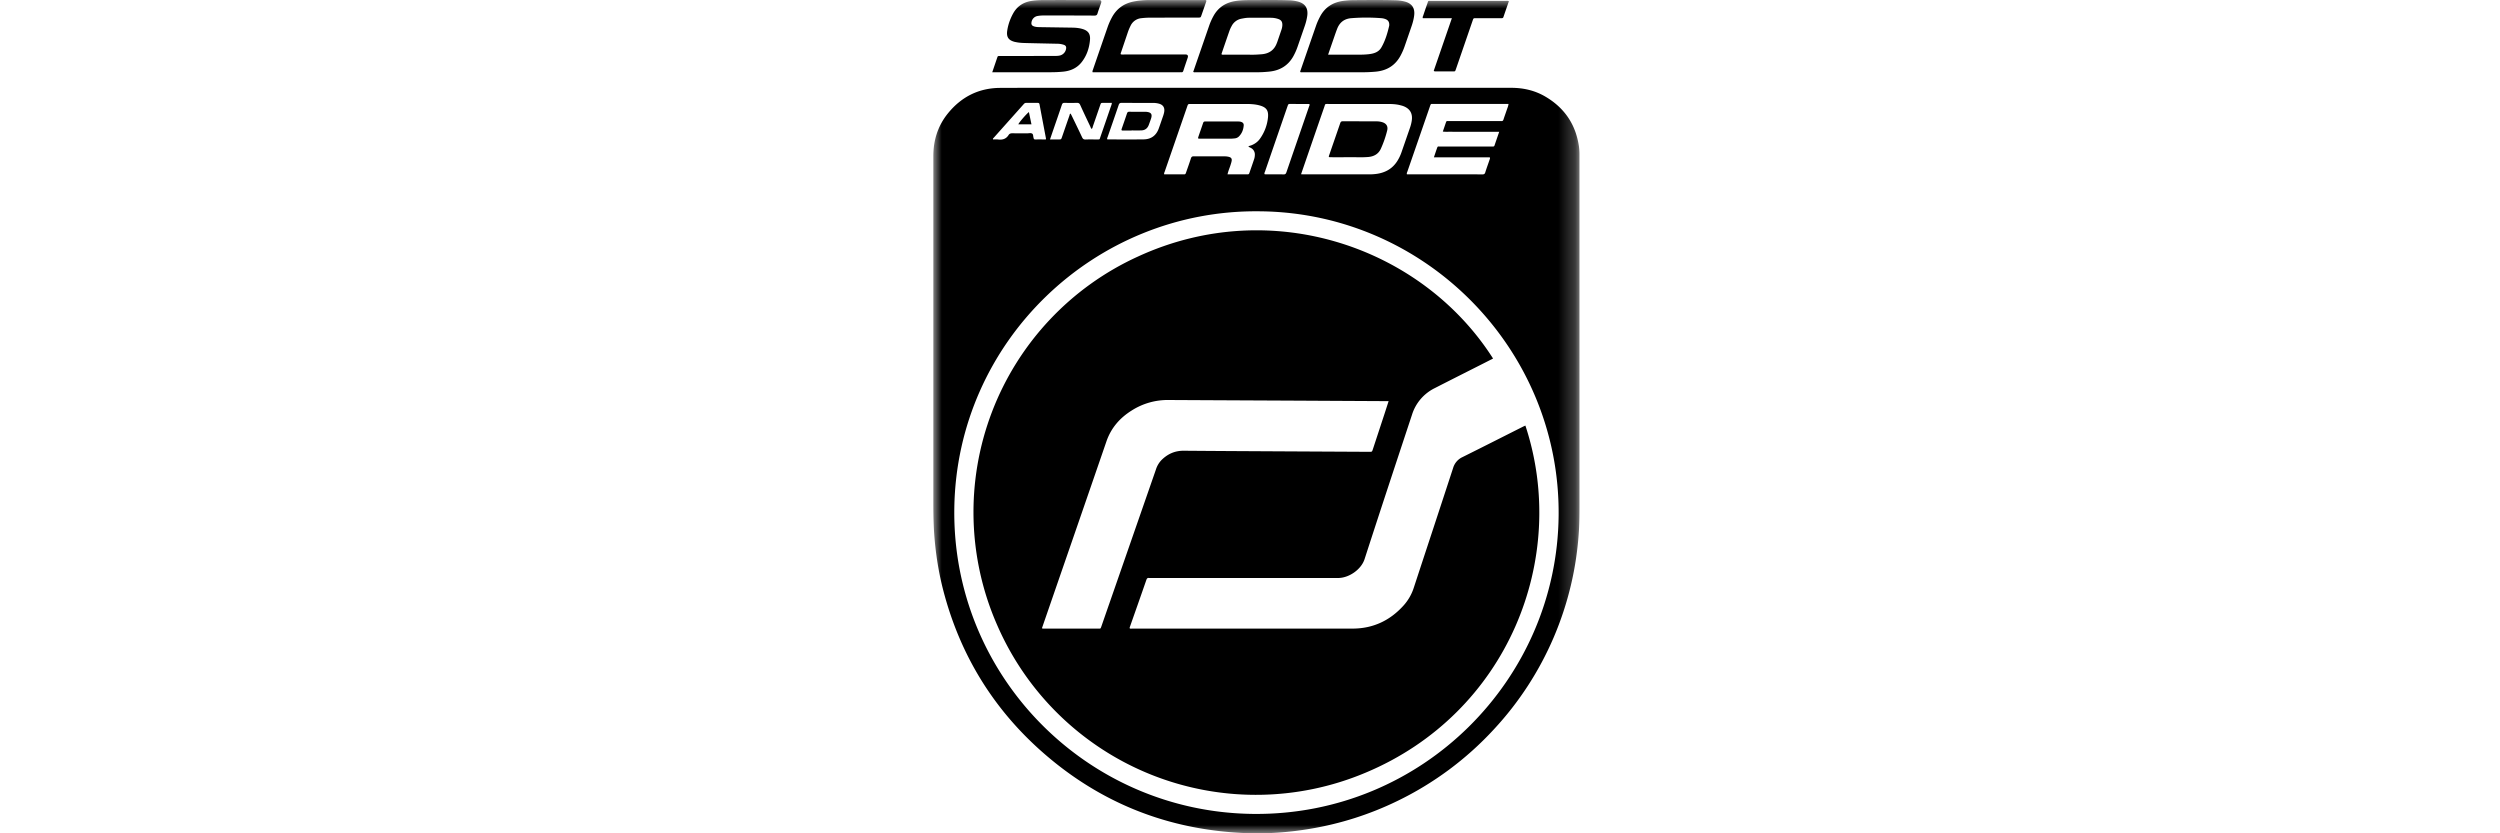 <svg width="150" height="50" fill="none" xmlns="http://www.w3.org/2000/svg"><mask id="mask0_375_3811" style="mask-type:luminance" maskUnits="userSpaceOnUse" x="56" y="0" width="39" height="50"><path d="M94.768 0H56v50h38.768V0z" fill="#fff"/></mask><g mask="url(#mask0_375_3811)"><path d="M94.768 9.318a3.7 3.7 0 00-.034-.555c-.198-1.312-.875-2.302-2.018-2.97-.63-.369-1.32-.525-2.05-.524-5.09.002-10.18 0-15.269 0h-6.92c-2.823 0-5.647-.007-8.47.005-1.28.006-2.327.537-3.13 1.527-.603.744-.877 1.61-.877 2.565v20.898c0 .748.02 1.495.091 2.241.095 1 .262 1.988.517 2.96 1 3.816 2.971 7.047 5.93 9.656 3.47 3.059 7.54 4.67 12.167 4.864 1.316.055 2.623-.04 3.922-.26a19.13 19.13 0 005.206-1.661 19.306 19.306 0 005.797-4.3 19.193 19.193 0 005.106-11.931c.03-.516.032-1.032.032-1.548V9.318zm-8.772-3.082h4.515c-.013.134-.063.233-.097.337-.066.198-.139.393-.203.592-.023.071-.056.11-.135.1-.04-.005-.081 0-.122 0h-2.998c-.177 0-.158-.039-.228.164l-.159.466c.172.021.332.008.491.01.157.003.314.001.47.001h2.423c-.1.29-.193.557-.283.825-.016.047-.047.061-.092.06h-.14l-3.015.001c-.176 0-.155-.032-.22.15-.056.158-.107.316-.168.496h3.348c.033.057.01.094-.003.13-.087.258-.183.514-.263.774-.03.097-.077.122-.173.122-.622-.005-1.244-.003-1.865-.003h-2.663c-.025-.072.013-.124.03-.176.45-1.299.9-2.597 1.348-3.895.061-.177.056-.153.202-.153zm-6.295.002h3.503c.273 0 .546.005.813.075.05.013.101.025.15.042.425.148.606.447.538.89a2.378 2.378 0 01-.106.421c-.171.493-.34.986-.512 1.478a2.532 2.532 0 01-.248.517c-.278.44-.683.681-1.191.764-.16.026-.323.036-.486.036h-3.956c-.04 0-.08-.004-.142-.007l.425-1.236c.323-.936.646-1.873.971-2.809.063-.18.023-.171.241-.171zm-2.431.085c.017-.057.048-.086.112-.086.394.002.788.001 1.175.001.042.06.005.1-.009.14-.454 1.32-.91 2.638-1.363 3.958-.03.088-.065.13-.169.128-.354-.008-.708-.003-1.062-.003-.028 0-.056-.006-.082-.009-.022-.068.015-.119.033-.172.442-1.287.886-2.573 1.33-3.86.012-.032.025-.064.035-.097zm-6.043.082c.057-.166.057-.167.224-.167h3.277c.273 0 .546.01.813.078.438.112.584.301.536.751a2.64 2.64 0 01-.477 1.254c-.133.19-.317.32-.534.403-.053.02-.116.02-.165.079.056.027.105.047.15.072a.44.44 0 01.239.432.827.827 0 01-.036.222c-.092.28-.192.559-.287.839-.018.052-.036.094-.104.094-.4-.002-.8-.001-1.212-.001.044-.2.122-.374.18-.555.025-.083.055-.166.069-.251.022-.135-.03-.206-.164-.242a.996.996 0 00-.26-.032c-.615 0-1.23.002-1.847-.002-.097-.001-.143.027-.174.122-.091.287-.195.57-.293.855-.02.056-.034.107-.113.106-.4-.003-.8-.001-1.198-.001-.017-.067.014-.114.03-.161l1.346-3.895zm-3.922-.234c.62.005 1.242.004 1.863.003.123 0 .243.012.362.044.26.068.368.244.32.51-.026.143-.08.278-.127.414-.065.192-.131.384-.2.574-.153.418-.458.639-.898.646-.72.01-1.44.003-2.159.003-.01 0-.021-.006-.033-.01-.017-.054.014-.101.03-.149.22-.635.442-1.268.657-1.905.034-.1.081-.131.185-.13zm-4.142 1.718c.183-.531.369-1.062.547-1.595.03-.094.073-.126.171-.123.244.006.489.006.732 0 .101-.003.155.028.198.123.196.433.4.862.604 1.291.024.051.037.11.084.15.056-.045.06-.113.08-.172.145-.415.287-.832.431-1.248.05-.142.05-.142.191-.142.168-.001.336 0 .511 0-.01.107-.05.19-.08.277-.201.586-.401 1.173-.606 1.759-.059.168-.018.158-.214.158-.226 0-.453-.006-.68.003-.11.004-.163-.039-.207-.135-.204-.435-.415-.868-.625-1.301l-.063-.12c-.062.024-.057.08-.07.12-.152.431-.3.864-.45 1.297-.048.135-.05.135-.196.136H63l.163-.478zm-3.547.385l1.806-2.025a.199.199 0 01.164-.078c.22.004.44.003.661.001.065 0 .11.01.124.087.127.683.258 1.365.387 2.048.003.01-.002.023-.007.06-.213 0-.422-.003-.63.001-.066.001-.096-.025-.104-.087a.08.08 0 00-.005-.016c-.028-.082-.01-.194-.076-.243-.079-.058-.191-.022-.29-.023-.295-.002-.591.003-.887-.002-.1-.002-.187.014-.242.102-.15.241-.37.305-.638.27-.097-.013-.197-.002-.292-.002-.03-.048.008-.07.03-.093zm33.902 22.627c-.081 9.866-8.181 18.022-18.295 17.934-10.02-.088-18.111-8.299-17.964-18.348.146-10.001 8.422-17.94 18.344-17.809 9.95.097 17.997 8.299 17.915 18.223zM78.017 4.324c.055.023.114.012.17.012h3.52c.284 0 .568-.01.852-.038.668-.066 1.17-.38 1.484-.979.09-.17.167-.344.23-.525.146-.421.292-.843.436-1.265.065-.192.114-.39.14-.59.06-.452-.134-.739-.576-.85a2.494 2.494 0 00-.534-.072c-.818-.026-1.637-.015-2.456-.01a5.186 5.186 0 00-.694.046c-.615.087-1.087.38-1.382.937-.09.17-.17.343-.234.523-.314.903-.626 1.806-.939 2.71-.01.031-.028.064-.017.101zm1.922-1.777c.096-.273.186-.549.29-.818.149-.387.43-.606.851-.638a11.237 11.237 0 011.825.002.86.86 0 01.186.04c.198.064.277.185.263.394 0 .006 0 .012-.002.017-.105.452-.236.897-.469 1.301-.163.284-.448.371-.75.406a4.298 4.298 0 01-.47.028c-.603.003-1.206.001-1.81.001h-.167l.253-.733zm-8.346 1.767c.059.036.112.022.162.022h3.658c.25 0 .5-.014.748-.04.63-.064 1.12-.354 1.435-.913a3.66 3.66 0 00.267-.603l.426-1.232c.066-.192.116-.388.145-.59.068-.467-.13-.76-.589-.873a2.46 2.46 0 00-.499-.068c-.79-.028-1.579-.013-2.368-.012-.267 0-.534.01-.8.048-.614.086-1.087.377-1.383.933a3.762 3.762 0 00-.24.54l-.806 2.332-.156.455zm1.715-1.133c.154-.45.307-.898.464-1.346a1.86 1.86 0 01.124-.268.835.835 0 01.606-.448c.138-.026.275-.052.414-.053a83.35 83.35 0 011.323 0c.151 0 .301.022.445.07.187.06.26.168.257.364a.94.94 0 01-.055.289l-.253.739-.02.048c-.155.43-.47.644-.918.68-.18.013-.358.027-.538.027-.563-.003-1.126-.001-1.689-.003-.056 0-.115.013-.167-.013-.017-.033-.002-.059.007-.086zM59.535 4.334l.31-.911c.014-.044.043-.063.09-.062.07.002.14 0 .21 0l3.153-.005c.105 0 .21-.003.312-.03a.494.494 0 00.36-.44c.005-.098-.034-.158-.137-.196a1.285 1.285 0 00-.428-.066c-.598-.013-1.196-.025-1.794-.04-.22-.005-.442-.01-.659-.058-.022-.004-.046-.007-.068-.013-.375-.096-.508-.292-.45-.677.054-.36.174-.698.347-1.016.245-.45.63-.696 1.135-.77.271-.041.544-.046.816-.047 1.063-.002 2.126 0 3.19 0h.017c.124 0 .166.06.125.18-.072.208-.15.414-.214.625-.031.104-.085.128-.188.127-.97-.006-1.94-.006-2.91-.008-.163 0-.325 0-.486.03a.446.446 0 00-.377.381c-.02.128.02.198.142.242.111.04.227.046.344.048l1.968.03c.187.003.371.02.552.066.38.098.538.29.504.675-.043.487-.196.945-.502 1.333-.28.355-.669.526-1.116.568a7.432 7.432 0 01-.696.034h-3.55zm6.046-.166c.292-.85.584-1.699.878-2.547.069-.198.154-.388.253-.572.285-.53.726-.845 1.316-.96.315-.061.633-.086.953-.086h3.241c.051 0 .105-.013.152.018.02.05-.007.091-.022.134L72.09.91c-.05.144-.051.145-.207.145l-2.806.004c-.197 0-.394.007-.59.032a.794.794 0 00-.654.457c-.06.12-.112.242-.156.368L67.27 3.12c-.014.042-.04.084-.025.134.067.03.137.016.206.016 1.22 0 2.44-.002 3.66-.004.145 0 .195.067.15.202-.088.259-.176.516-.26.775-.02.064-.05.1-.121.092-.029-.004-.058 0-.087 0h-5.236c-.024-.072.009-.118.025-.166zm19.79-3.074c-.027-.068.007-.114.023-.162.077-.23.154-.461.238-.69.077-.212.018-.19.26-.19h4.442c.062 0 .126-.014.2.02-.11.317-.221.633-.328.95-.026.079-.083.069-.14.069h-1.514c-.143 0-.144.001-.192.14l-.99 2.876c-.072.205-.047.175-.238.176-.331.002-.662 0-.993 0-.034 0-.07.01-.114-.036l1.087-3.153h-1.74zm-16.589 33.7c.03-.087.07-.127.16-.116.028.004.058 0 .087 0h10.999c.105 0 .21.003.314 0 .628-.025 1.334-.517 1.532-1.13.936-2.896 1.893-5.784 2.849-8.673a2.658 2.658 0 011.356-1.584c.977-.5 1.956-.992 2.935-1.488l.57-.291c-4.22-6.632-13.225-9.836-21.298-6.123a16.853 16.853 0 00-8.443 22.145 16.928 16.928 0 0022.084 8.83c8.538-3.569 12.23-12.855 9.596-20.83-.057.027-.105.047-.15.07-1.208.608-2.413 1.22-3.624 1.822a1.04 1.04 0 00-.56.646c-.782 2.397-1.574 4.79-2.36 7.186a2.938 2.938 0 01-.597 1.052c-.82.92-1.845 1.405-3.084 1.406-4.404.003-8.809.001-13.213 0-.05 0-.104.015-.151-.015-.013-.038.002-.07.014-.102.329-.935.659-1.87.984-2.806zm-2.248 1.49l-.45 1.297c-.056.16-.052.136-.196.136h-3.224c-.046 0-.093.009-.148-.023l.134-.39c1.245-3.605 2.493-7.208 3.734-10.814.281-.818.811-1.422 1.534-1.87a4.011 4.011 0 012.18-.62c3.056.017 6.111.03 9.167.047l3.904.021h.148l-.242.749-.7 2.13c-.053.163-.053.163-.212.162l-5.42-.029c-1.906-.01-3.81-.02-5.716-.036-.532-.004-.97.193-1.34.562a1.45 1.45 0 00-.332.565l-2.82 8.112zM79.752 9.307c.22-.64.444-1.28.662-1.92.03-.088.075-.113.163-.112.662.004 1.323.003 1.984.005.128 0 .255.013.378.052.24.075.353.246.293.493-.092.377-.22.745-.38 1.097-.14.311-.408.465-.744.496-.394.036-.789.007-1.107.016-.436 0-.795.002-1.155 0-.13-.001-.135-.01-.094-.127zm-7.849-1.103c.093-.274.19-.546.282-.82.024-.073.06-.097.137-.097.667.003 1.333.002 2 .003.052 0 .103.009.153.026.102.034.156.105.148.209-.02.255-.107.484-.293.667a.414.414 0 01-.25.112c-.08.008-.161.016-.242.017-.29.002-.58 0-.87 0-.324 0-.649.002-.973 0-.12-.001-.127-.011-.091-.117zm-4.601-.477c.108-.307.214-.613.317-.92.024-.071.057-.103.136-.102.331.004.662.002.994.003.011 0 .023 0 .035.002.29.029.367.143.275.417-.041.12-.085.24-.129.36-.075.207-.22.326-.44.336-.198.008-.396.002-.593.002v.008c-.174 0-.349-.002-.523 0-.085.002-.098-.032-.072-.106zm-5.415-.267H61.1c.036-.103.444-.582.634-.738l.154.738z" fill="#000"/></g></svg>